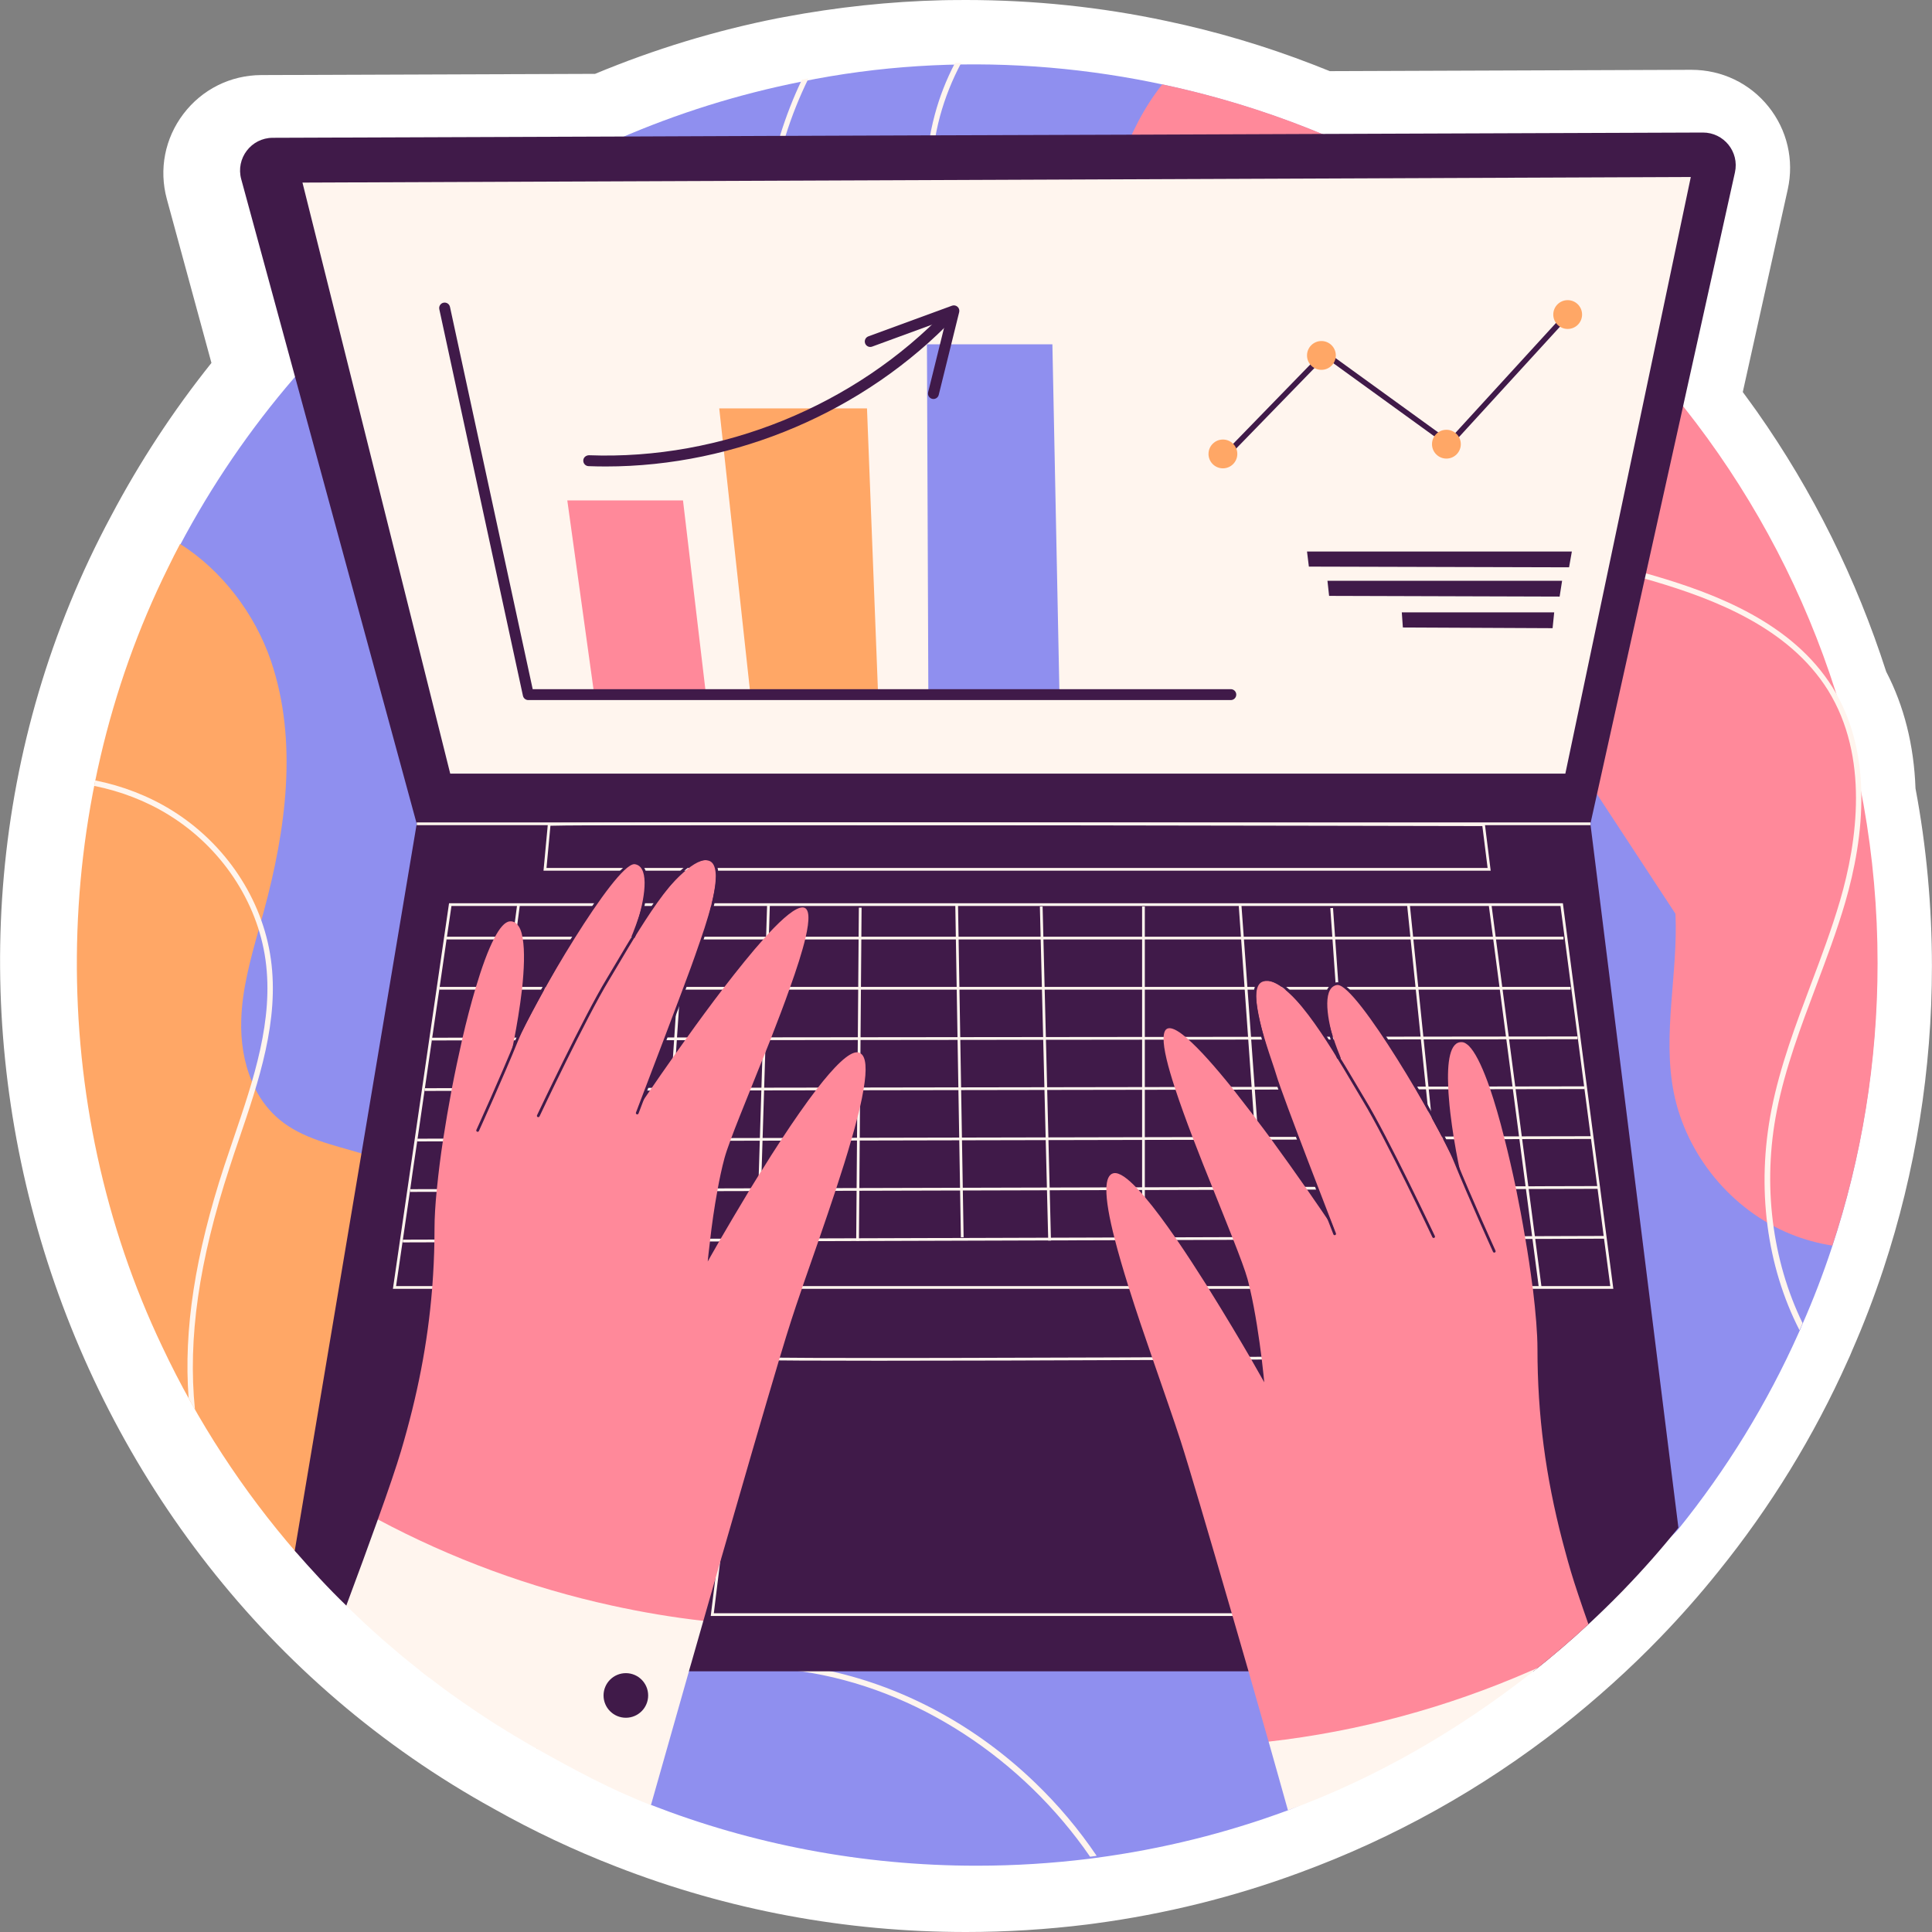 <?xml version="1.0" encoding="UTF-8"?>
<!-- Generator: Adobe Illustrator 25.2.1, SVG Export Plug-In . SVG Version: 6.00 Build 0)  -->
<svg xmlns="http://www.w3.org/2000/svg" xmlns:xlink="http://www.w3.org/1999/xlink" version="1.1" id="Capa_1" x="0px" y="0px" viewBox="0 0 512 512" style="enable-background:new 0 0 512 512;" xml:space="preserve" width="512" height="512">
<rect x="0" y="0" width="512" height="512" fill="#808080" stroke="none"/>
<g>
	<path style="fill:#FFFFFF;" d="M255.982,512c-31.94,0-63.09-5.818-92.585-17.297c-11.207-4.335-22.163-9.506-32.531-15.355   C10.753,413.26-35.417,257.647,29.416,136.787c7.573-14.341,16.506-27.964,26.619-40.607L44.22,52.778   c-2.145-7.873-0.541-16.113,4.401-22.61c4.944-6.497,12.46-10.243,20.627-10.275l88.454-0.319   c15.638-6.522,31.935-11.484,48.497-14.759c0.257-0.051,0.514-0.096,0.774-0.136c0.297-0.045,0.59-0.11,0.887-0.17   c14.005-2.634,28.01-4.114,41.856-4.448c0.138-0.003,1.65-0.031,1.865-0.034C253.049,0,254.516,0,255.982,0   c18,0,35.88,1.871,53.14,5.564c13.247,2.784,26.245,6.65,38.824,11.526c1.492,0.571,2.981,1.162,4.465,1.763l95.838-0.353   c8.037,0,15.438,3.549,20.408,9.74c4.968,6.192,6.833,14.186,5.118,21.937l-11.919,53.719c0.528,0.715,1.984,2.713,1.984,2.713   c0.588,0.808,1.175,1.619,1.752,2.436c14.894,21.158,26.334,44.306,34.269,68.95c4.75,9.13,7.359,19.526,7.768,30.949   c2.906,15.327,4.351,31.469,4.354,47.056c0,27.481-4.326,54.49-12.857,80.282c-2.453,7.418-5.25,14.708-8.316,21.685   c-0.336,0.865-0.718,1.726-1.111,2.554c-8.941,20.027-20.501,38.864-34.359,55.999c-4.722,5.897-9.89,11.764-15.313,17.379   c-7.958,8.268-17.114,16.507-26.277,23.711c-21.064,16.52-44.433,29.544-69.47,38.717c-17.325,6.406-35.574,10.927-54.188,13.42   c-0.382,0.056-1.882,0.251-2.026,0.268C277.444,511.333,266.649,512,255.982,512z"/>
	<g>
		<path style="fill:#8F8FEF;" d="M497.436,255.796c0,26.13-4.196,51.304-11.98,74.829c-2.315,7.003-4.948,13.861-7.9,20.545    c-0.231,0.636-0.521,1.273-0.81,1.881c-8.421,18.895-19.243,36.46-32.091,52.346c-4.543,5.672-79.836,65.744-103.535,74.425    c-16.118,5.961-33.074,10.186-50.639,12.529c-0.579,0.087-1.157,0.145-1.736,0.232c-9.81,1.215-19.793,1.852-29.949,1.852    c-30.412,0-59.522-5.7-86.288-16.117C162.034,474.266,2.018,229.03,47.59,144.68c8.449-16.002,18.664-30.962,30.383-44.562    c3.733-4.34,7.639-8.565,11.691-12.616c14.989-15.105,31.975-28.184,50.552-38.804h0.087c7.697-4.456,15.568-8.449,23.786-11.98    c15.336-6.655,31.483-11.748,48.295-15.076c81.686-16.694,170.294,13.059,225.039,75.9v0.029c2.94,3.302,5.823,6.715,8.565,10.186    v0.029c5.18,6.511,9.983,13.282,14.439,20.313C484.584,166.036,497.521,210.81,497.436,255.796z"/>
		<g>
			<path style="fill:#FFA766;" d="M162.144,425.494c-1.649,5.99-3.849,11.835-6.569,17.42c-0.029,0.087-0.087,0.202-0.145,0.289     c-0.232,0.521-0.492,1.042-0.753,1.534c-3.385,6.684-7.523,12.993-12.327,18.751c-1.736-0.955,1.681-67.075,1.681-67.104     c-4.571-4.468-65.408,15.16-65.408,15.16c-14.313-16.485-26.339-34.952-35.64-54.687     c-30.706-64.368-30.112-142.533,1.562-206.433c1.013-2.113,2.083-4.196,3.183-6.279c11.054,7.003,19.792,18.461,24.075,30.991     c7.234,21.355,3.964,44.822-1.939,66.554c-0.203,0.752-0.405,1.476-0.637,2.228c-0.202,0.81-0.434,1.65-0.665,2.46     c-2.199,7.871-4.398,15.799-4.63,23.931c-0.174,5.527,0.665,11.256,2.836,16.32c0.289,0.695,0.579,1.36,0.897,1.997     c1.591,3.067,3.704,5.845,6.395,8.073c6.077,5.064,14.15,6.684,21.731,8.97c20.149,6.053,37.902,19.077,50.465,35.882     c9.115,12.182,15.539,26.39,18.143,41.379C166.89,397.079,165.964,411.663,162.144,425.494z"/>
			<path style="fill:#FF899A;" d="M402.085,178.261c-16.147-7.958-34.492-9.81-52.056-13.687     c-17.564-3.907-35.766-10.649-46.443-25.146c-5.209-7.118-8.247-15.597-10.272-24.191c-6.048-25.84-4.375-68.857,14.694-92.874     c108.048,22.744,189.568,118.078,189.568,232.898c0,26.13-4.196,51.304-11.98,74.83c-3.762-0.578-7.437-1.591-10.967-3.009     c-15.742-6.366-27.808-21.008-31.078-37.646c-3.039-15.51,1.186-31.512,0.463-47.282"/>
		</g>
		<g>
			<path style="fill:#FFF5EE;" d="M493.264,209.975v0.029c0.232,10.475-1.823,20.719-4.254,29.11     c-2.199,7.553-5.035,15.047-7.755,22.31c-3.993,10.62-8.131,21.587-10.359,32.843c-3.906,19.648-1.244,39.845,6.8,56.368     c-0.231,0.636-0.521,1.273-0.81,1.881c-8.681-16.928-11.517-37.762-7.408-58.538c2.257-11.372,6.395-22.397,10.417-33.074     c2.72-7.205,5.527-14.7,7.726-22.195c4.601-15.741,7.755-38.167-3.183-55.789c-10.359-16.61-30.181-24.162-46.27-28.908     c-18.751-5.498-38.312-9.202-57.236-12.761c-23.005-4.369-46.761-8.855-69.274-16.609c-23.641-8.189-39.788-18.288-50.726-31.801     c-13.889-17.188-18.953-41.119-13.195-62.474c1.273-4.746,3.067-9.318,5.353-13.687c0.55,0,1.071,0,1.649-0.029     c-2.373,4.456-4.283,9.202-5.614,14.092c-5.643,20.892-0.666,44.331,12.935,61.172c10.764,13.311,26.68,23.265,50.089,31.338     c22.368,7.755,46.096,12.24,69.042,16.552c18.953,3.588,38.573,7.292,57.381,12.819c16.349,4.803,36.46,12.501,47.08,29.544     c0.376,0.608,0.752,1.244,1.099,1.852v0.029C491.296,192.18,493.09,201.15,493.264,209.975z"/>
			<path style="fill:#FFF5EE;" d="M430.385,421.212c-0.347,0.376-0.695,0.723-1.042,1.07c-1.505-0.955-3.009-1.968-4.485-3.038     c-3.53-2.546-6.916-5.324-10.099-8.247c-19.59-18.085-32.293-43.086-35.679-69.447c-0.058-0.232-0.087-0.463-0.116-0.724     c-0.521-4.225-0.781-8.507-0.81-12.79c0-1.273,0.029-2.575,0.058-3.877c0.087-3.067,0.289-6.135,0.665-9.202     c0-0.058,0-0.087,0.029-0.145c0.232-2.026,0.521-4.051,0.868-6.077c0.145-0.868,0.289-1.736,0.463-2.575     c0.289-1.534,0.608-3.067,0.955-4.601c0.087-0.463,0.203-0.926,0.348-1.418c0-0.174,0.058-0.347,0.116-0.55     c0.694-2.865,1.447-5.729,2.315-8.565c0.261-0.926,0.55-1.823,0.839-2.72c1.215-3.877,2.546-7.726,3.964-11.546     c0.174-0.579,0.376-1.129,0.637-1.707c1.62-4.456,3.356-8.854,5.122-13.224c0.521-1.36,1.07-2.691,1.592-4.022     c0.203-0.492,0.376-0.955,0.579-1.447c0.174-0.434,0.347-0.897,0.55-1.36c0.839-2.113,1.678-4.254,2.546-6.395     c0.955-2.46,1.91-4.948,2.836-7.408c0.145-0.376,0.26-0.723,0.405-1.1c0.087-0.231,0.173-0.463,0.26-0.723     c2.575-7.234,4.311-14.671,1.707-21.066c-0.116-0.318-0.232-0.607-0.376-0.897c-2.576-5.469-8.218-9.52-17.217-12.385     c-0.203-0.058-0.405-0.145-0.637-0.203c-14.815-4.572-30.673-5.237-46.009-5.903c-11.401-0.463-23.178-0.984-34.55-3.067     c-11.633-2.141-23.034-6.106-33.798-11.777c-0.781-0.377-1.534-0.782-2.286-1.216c-8.565-4.716-16.696-10.446-24.162-17.188     c-3.212-2.807-6.337-5.874-9.288-9.086c-1.823-1.968-3.588-3.993-5.267-6.077c-9.549-11.603-17.014-24.625-22.049-38.283     c-0.521-1.331-0.984-2.662-1.447-3.993c-2.605-7.871-4.456-15.944-5.44-24.075c-1.476-12.327-0.984-24.625,1.244-36.257     c0.781-4.051,1.794-8.015,2.98-11.893c1.592-5.15,3.531-10.156,5.816-14.902c0.579-0.087,1.157-0.203,1.736-0.318     c-2.373,4.832-4.427,9.925-6.077,15.22c-1.186,3.878-2.199,7.842-2.98,11.893c-2.257,11.575-2.778,23.786-1.302,36.084     c0.983,8.276,2.893,16.378,5.585,24.249c0.376,1.158,0.782,2.286,1.244,3.415c4.832,13.021,11.893,25.262,20.574,36.17     c4.456,5.585,9.376,10.851,14.642,15.655c8.305,7.61,17.507,14.15,27.345,19.329c0.839,0.434,1.678,0.868,2.517,1.273     c9.722,4.861,20.024,8.42,30.673,10.359c11.256,2.055,23.004,2.576,34.347,3.039c15.423,0.665,31.367,1.36,46.356,5.961     c1.62,0.492,3.125,1.013,4.514,1.592c7.205,2.893,11.893,6.771,14.266,11.777c0.231,0.492,0.434,0.984,0.608,1.505     c2.402,6.54,0.781,13.919-1.736,21.066c-0.087,0.26-0.174,0.492-0.26,0.723c-0.203,0.55-0.376,1.071-0.579,1.592     c-0.868,2.315-1.736,4.601-2.633,6.916c-1.244,3.125-2.488,6.221-3.733,9.289c-0.058,0.145-0.116,0.318-0.174,0.463     c-0.116,0.318-0.26,0.608-0.376,0.926c-0.347,0.839-0.666,1.707-1.013,2.546c-1.765,4.37-3.501,8.768-5.151,13.224     c-0.376,0.926-0.694,1.881-1.042,2.807c-1.244,3.443-2.46,6.916-3.559,10.446c-0.694,2.199-1.36,4.398-1.968,6.627     c-0.608,2.17-1.157,4.398-1.678,6.597c0.029,0,0.029,0,0,0.029c-0.058,0.174-0.087,0.347-0.116,0.521     c-0.694,3.096-1.302,6.221-1.765,9.347v0.029c-0.145,1.013-0.289,2.026-0.405,3.067c-0.029,0.087-0.029,0.203-0.058,0.289     c0,0.087-0.029,0.203-0.029,0.29c-0.463,3.993-0.695,8.015-0.666,12.038c0,0.289,0,0.607,0.029,0.897     c0.029,4.254,0.318,8.536,0.897,12.79c0.029,0.231,0.058,0.492,0.087,0.724c3.415,24.972,15.366,49.076,33.364,66.641     c3.646,3.588,7.581,6.916,11.719,9.896C427.26,419.186,428.794,420.228,430.385,421.212z"/>
			<path style="fill:#FFF5EE;" d="M71.776,254.133c2.286,16.291-3.183,32.351-8.478,47.89c-0.839,2.46-1.678,4.919-2.46,7.379     c-8.131,24.827-11.083,45.285-9.173,64.123c-0.579-0.983-1.157-1.997-1.678-2.98c-1.36-18.172,1.707-37.936,9.463-61.606     c0.81-2.431,1.649-4.919,2.488-7.379c5.237-15.394,10.649-31.28,8.42-47.224c-2.17-15.452-11.748-29.805-25.638-38.37     c-5.99-3.704-12.703-6.279-19.764-7.697c0.116-0.492,0.203-0.955,0.29-1.447c7.234,1.447,14.121,4.109,20.255,7.9     C59.738,223.518,69.548,238.246,71.776,254.133z"/>
			<path style="fill:#FFF5EE;" d="M290.622,491.816c-0.579,0.087-1.157,0.145-1.736,0.232     c-17.709-25.724-45.893-44.678-76.566-49.134c-1.447-0.232-2.923-0.405-4.369-0.55c-8.334-0.81-16.754-0.695-25.175-0.203     c-3.125,0.203-6.279,0.463-9.404,0.753c-2.113,0.174-4.225,0.405-6.309,0.607c0,0,0,0-0.029,0     c-1.071,0.116-2.142,0.203-3.212,0.318c-0.087,0-0.174,0.029-0.26,0.029c-2.923,0.289-5.903,0.579-8.883,0.868     c-2.894,0.232-5.816,0.492-8.71,0.666c-9.144,0.608-20.603,0.926-32.351-0.897c-0.695-0.521-1.389-1.042-2.055-1.592     c-0.145-0.087-0.261-0.203-0.405-0.318c0.608,0.116,1.215,0.232,1.823,0.318c11.922,1.996,23.612,1.707,32.901,1.07     c3.154-0.203,6.366-0.492,9.549-0.781c0.984-0.087,1.968-0.203,2.951-0.289c1.794-0.174,3.559-0.347,5.296-0.521     c6.424-0.637,12.964-1.302,19.532-1.707c8.305-0.463,16.639-0.579,24.886,0.232c4.08,0.405,8.16,1.07,12.211,1.997     c19.706,4.398,38.514,14.613,53.938,29.457C280.465,478.332,285.934,484.872,290.622,491.816z"/>
		</g>
		<g>
			<g>
				<path style="fill:#401A49;" d="M451.27,35.124c5.565-0.02,9.712,5.128,8.507,10.561l-13.65,61.538v0.029l-9.925,44.707      l-0.318,1.418l-9.752,43.926l-4.659,21.008l23.323,186.553c-4.543,5.672-9.346,11.112-14.41,16.349      c-0.347,0.376-0.695,0.723-1.042,1.07c-2.72,2.778-5.527,5.498-8.391,8.16c-4.684,4.338-9.538,8.505-14.563,12.465      c-0.007,0.002-0.014,0.005-0.021,0.007H163.291l-71.52-17.391c0,0,0,0,0-0.029c-4.796-4.619-9.292-9.539-13.658-14.526v-0.029      l17.68-105.271l14.642-87.359L78.113,99.583L63.926,47.479c-1.5-5.509,2.635-10.941,8.345-10.961l91.957-0.335l42.479-0.174      h1.476l38.341-0.145h1.447l52.115-0.174l51.941-0.202h0.058L451.27,35.124z"/>
				<polygon style="fill:#FFF5EE;" points="80.156,48.388 119.313,205.014 414.834,205.014 448.08,46.91     "/>
				<rect x="110.446" y="217.951" style="fill:#FFF5EE;" width="311.039" height="0.723"/>
				<path style="fill:#FFF5EE;" d="M395.048,230.741H144.033l0.039-0.396l1.119-12.012l0.094-0.094      c0.147-0.144,0.587-0.596,247.877-0.042h0.32L395.048,230.741z M144.829,230.018H394.23l-1.389-11.097      c-9.964-0.022-237.96-0.52-246.97-0.093L144.829,230.018z"/>
				<g>
					<g>
						<path style="fill:#FFF5EE;" d="M414.181,239.375H119l-10.359,71.212l-4.456,30.557l-0.058,0.405h323.423L414.181,239.375z         M104.966,340.826l3.703-25.319l0.637-4.572l1.302-8.797l1.939-13.398l1.939-13.369l1.968-13.397l1.939-13.369l1.244-8.507        h293.908l6.308,48.15l1.736,13.224l1.736,13.224l1.707,13.195l1.708,12.935H104.966z"/>
					</g>
					<g>
						<rect x="118.327" y="248.242" style="fill:#FFF5EE;" width="296.015" height="0.723"/>
						<rect x="116.399" y="261.541" style="fill:#FFF5EE;" width="299.812" height="0.723"/>
						<polygon style="fill:#FFF5EE;" points="114.47,275.726 114.47,275.003 418.076,274.676 418.076,275.399       "/>
						<polygon style="fill:#FFF5EE;" points="112.539,289.107 112.539,288.384 419.944,287.891 419.944,288.614       "/>
						<polygon style="fill:#FFF5EE;" points="110.611,302.488 110.611,301.765 421.812,301.108 421.812,301.831       "/>
						<polygon style="fill:#FFF5EE;" points="108.683,315.868 108.683,315.145 423.68,314.324 423.68,315.047       "/>
						<polygon style="fill:#FFF5EE;" points="106.754,329.249 106.754,328.526 425.546,327.541 425.546,328.264       "/>
					</g>
					<g>
						<polygon style="fill:#FFF5EE;" points="124.473,341.373 123.755,341.276 137.055,239.691 137.773,239.787       "/>
					</g>
					<g>
						
							<rect x="103.165" y="289.984" transform="matrix(0.102 -0.995 0.995 0.102 -150.44 414.13)" style="fill:#FFF5EE;" width="101.742" height="0.724"/>
					</g>
					<g>
						<polygon style="fill:#FFF5EE;" points="407.826,341.373 394.527,239.787 395.245,239.691 408.544,341.276       "/>
					</g>
					<g>
						
							<rect x="377.901" y="239.476" transform="matrix(0.995 -0.102 0.102 0.995 -27.555 39.956)" style="fill:#FFF5EE;" width="0.724" height="101.742"/>
					</g>
					<g>
						<polygon style="fill:#FFF5EE;" points="175.823,328.789 175.102,328.738 181.012,240.081 181.733,240.132       "/>
					</g>
					<g>
						
							<rect x="157.772" y="284.012" transform="matrix(0.031 -1 1 0.031 -88.365 477.58)" style="fill:#FFF5EE;" width="88.82" height="0.724"/>
					</g>
					<g>
						
							<rect x="183.402" y="284.258" transform="matrix(0.008 -1 1 0.008 -58.825 509.958)" style="fill:#FFF5EE;" width="88.29" height="0.723"/>
					</g>
					<g>
						<polygon style="fill:#FFF5EE;" points="254.645,327.907 253.167,239.99 253.89,239.979 255.368,327.896       "/>
					</g>
					<g>
						<polygon style="fill:#FFF5EE;" points="334.489,327.471 328.28,240.01 329.001,239.959 335.413,328.272       "/>
					</g>
					<g>
						<rect x="302.667" y="240.231" style="fill:#FFF5EE;" width="0.723" height="88.533"/>
					</g>
					<g>
						<polygon style="fill:#FFF5EE;" points="277.794,328.772 275.577,240.239 276.301,240.222 278.517,328.755       "/>
					</g>
					<g>
						
							<rect x="355.491" y="240.368" transform="matrix(0.998 -0.07 0.07 0.998 -19.061 25.66)" style="fill:#FFF5EE;" width="0.722" height="87.766"/>
					</g>
				</g>
				<path style="fill:#FFF5EE;" d="M344.811,428.248h-156.46l8.41-68.27l-0.058-0.138l0.917-0.924l-0.086,0.711      c5.843,0.487,92.488,0.17,138.491-0.073l0.322-0.001L344.811,428.248z M189.168,427.525h154.825l-8.285-67.245      c-3.595,0.02-36.49,0.187-69.015,0.275c-55.598,0.147-66.874-0.022-69.241-0.28L189.168,427.525z"/>
			</g>
			<path style="fill:#FF899A;" d="M157.361,183.22l-7.019-50.608h30.66l6.033,50.978     C187.036,183.589,156.807,182.666,157.361,183.22z"/>
			<path style="fill:#FFA766;" d="M198.734,182.85l-8.127-74.619h39.156l2.894,74.619C232.657,182.85,198.365,182.51,198.734,182.85     z"/>
			<polygon style="fill:#8F8FEF;" points="246.017,183.22 245.648,91.239 278.894,91.239 280.741,182.679    "/>
			<path style="fill:#401A49;" d="M326.177,185.528H140c-0.681,0-1.271-0.474-1.415-1.14L116.42,81.941     c-0.168-0.782,0.327-1.551,1.108-1.72c0.794-0.166,1.554,0.326,1.721,1.107l21.92,101.308h185.008     c0.799,0,1.446,0.647,1.446,1.446S326.976,185.528,326.177,185.528z"/>
			<g>
				<path style="fill:#401A49;" d="M160.565,123.621c-1.533,0-3.066-0.029-4.598-0.086c-0.799-0.032-1.42-0.702-1.391-1.501      c0.029-0.798,0.679-1.356,1.501-1.391c35.104,1.338,70.564-13.07,94.802-38.528c0.555-0.575,1.47-0.599,2.046-0.05      c0.579,0.551,0.6,1.467,0.05,2.046C229.232,109.049,194.98,123.621,160.565,123.621z"/>
				<path style="fill:#401A49;" d="M247.373,105.739c-0.113,0-0.23-0.014-0.346-0.043c-0.778-0.191-1.25-0.976-1.059-1.752      l4.763-19.276l-19.609,7.189c-0.755,0.278-1.58-0.111-1.855-0.861s0.11-1.581,0.859-1.856l22.163-8.126      c0.5-0.183,1.064-0.076,1.465,0.282c0.398,0.356,0.566,0.904,0.438,1.424l-5.416,21.918      C248.615,105.298,248.023,105.739,247.373,105.739z"/>
			</g>
			<g>
				<path style="fill:#401A49;" d="M325.438,120.776c-0.181,0-0.364-0.068-0.503-0.204c-0.288-0.279-0.293-0.736-0.016-1.023      l25.614-26.351c0.251-0.261,0.652-0.292,0.943-0.081l32.476,23.51l31.333-34.248c0.275-0.293,0.731-0.312,1.022-0.045      c0.296,0.269,0.317,0.727,0.047,1.022l-31.768,34.724c-0.246,0.27-0.658,0.314-0.959,0.097l-32.491-23.522l-25.179,25.903      C325.815,120.702,325.627,120.776,325.438,120.776z"/>
				<path style="fill:#FFA766;" d="M327.901,120.298c0,2.108-1.709,3.817-3.817,3.817c-2.108,0-3.817-1.709-3.817-3.817      c0-2.108,1.709-3.817,3.817-3.817C326.192,116.481,327.901,118.19,327.901,120.298z"/>
				<path style="fill:#FFA766;" d="M354.006,94.194c0,2.108-1.709,3.817-3.817,3.817c-2.108,0-3.817-1.709-3.817-3.817      c0-2.108,1.709-3.817,3.817-3.817C352.297,90.377,354.006,92.086,354.006,94.194z"/>
				<path style="fill:#FFA766;" d="M387.129,117.713c0,2.108-1.709,3.817-3.817,3.817c-2.108,0-3.817-1.709-3.817-3.817      c0-2.108,1.709-3.817,3.817-3.817C385.42,113.895,387.129,115.604,387.129,117.713z"/>
				<path style="fill:#FFA766;" d="M419.267,83.358c0,2.108-1.709,3.817-3.817,3.817c-2.108,0-3.817-1.709-3.817-3.817      c0-2.108,1.709-3.817,3.817-3.817C417.558,79.541,419.267,81.25,419.267,83.358z"/>
			</g>
			<g>
				<polygon style="fill:#401A49;" points="346.864,150.158 346.372,146.156 416.558,146.156 415.819,150.343     "/>
				<polygon style="fill:#401A49;" points="352.226,157.916 351.789,153.914 413.972,153.914 413.317,158.1     "/>
				<polygon style="fill:#401A49;" points="371.774,166.289 371.491,162.287 411.879,162.287 411.453,166.474     "/>
			</g>
		</g>
		<g>
			<path style="fill:#FF899A;" d="M228.872,288.567c-0.26,1.591-0.608,3.328-1.042,5.18c-0.231,0.926-0.463,1.91-0.752,2.894     c0.029,0.029,0.029,0.058,0,0.058c-0.405,1.65-0.897,3.386-1.418,5.18c-1.186,4.225-2.633,8.739-4.138,13.34     c-1.476,4.456-3.009,8.971-4.514,13.311c-1.505,4.34-2.98,8.507-4.283,12.298c-0.087,0.26-0.174,0.492-0.232,0.724     c-1.071,3.067-1.997,5.874-2.778,8.275c-0.723,2.228-1.823,5.758-3.183,10.33c-3.848,12.877-9.954,33.885-16.32,56.021     c-1.273,4.427-2.546,8.912-3.819,13.368c0,0-30.95,18.939-54.336,13.37c-16.661-3.968-31.924-40.251-31.924-40.251     c2.749-7.64,4.919-14.034,6.134-18.115c4.34-14.642,7.089-28.502,8.247-42.999c0.029-0.232,0.029-0.492,0.058-0.724     c0.289-3.935,0.492-7.899,0.55-11.98c0.029-1.129,0.029-2.257,0.029-3.415c0-2.72,0.203-6.106,0.579-9.954     c0.029-0.347,0.058-0.695,0.116-1.071c0.376-3.762,0.897-7.928,1.562-12.298c0.666-4.312,1.447-8.826,2.286-13.369     c0.868-4.514,1.823-9.028,2.807-13.369c1.099-4.775,2.286-9.318,3.501-13.397c1.649-5.527,3.328-10.215,5.006-13.369     c1.418-2.72,2.778-4.311,4.08-4.427c0.492-0.058,0.955,0.058,1.331,0.29c0.26,0.116,0.492,0.318,0.665,0.55     c0.723,0.753,1.158,1.997,1.418,3.588c0.608,3.415,0.376,8.42-0.145,13.369c-0.579,5.122-1.476,10.186-2.083,13.368     c-0.347,1.794-0.608,3.009-0.695,3.299c0.087-0.174,0.318-0.608,0.666-1.273c0.058-0.145,0.116-0.289,0.203-0.434     c0.231-0.463,0.521-0.984,0.81-1.592c1.592-3.067,4.138-7.928,7.119-13.368c2.344-4.283,4.977-8.941,7.639-13.369     c1.186-1.968,2.373-3.906,3.53-5.729c0.232-0.347,0.463-0.695,0.665-1.042c0.405-0.578,0.781-1.157,1.158-1.736     c0.174-0.231,0.318-0.492,0.492-0.723c2.662-3.935,5.151-7.147,7.205-8.999c0.665-0.608,1.273-1.042,1.823-1.302     c0.173-0.116,0.376-0.202,0.521-0.26c0.174-0.058,0.347-0.116,0.463-0.116c0.174-0.029,0.318-0.058,0.463-0.029     c1.215,0.116,1.968,0.752,2.402,1.707c0.579,1.244,0.637,3.009,0.405,4.977c0,0.087,0,0.145-0.029,0.231     c-0.145,1.215-0.434,2.518-0.781,3.791c-0.058,0.232-0.116,0.492-0.174,0.723c-0.984,3.617-2.373,7.06-2.98,8.507     c-0.116,0.289-0.202,0.492-0.26,0.608c0.058-0.116,0.203-0.318,0.376-0.608c0.289-0.434,0.695-1.07,1.215-1.852     c0.868-1.331,2.055-3.067,3.443-4.919c0.232-0.347,0.463-0.694,0.724-1.042c0.174-0.231,0.376-0.463,0.55-0.695     c0.174-0.231,0.347-0.492,0.55-0.723c2.575-3.357,5.527-6.771,8.334-8.999c2.517-2.055,4.89-3.067,6.655-2.083     c0.087,0.058,0.174,0.116,0.26,0.174c0.174,0.174,0.318,0.405,0.434,0.637c0.145,0.347,0.26,0.781,0.318,1.273     c0.231,1.968-0.203,5.122-1.128,8.999c-0.058,0.232-0.116,0.463-0.174,0.723c-0.608,2.575-1.447,5.469-2.402,8.507     c-0.289,0.984-0.608,1.997-0.926,3.009c-0.231,0.666-0.434,1.215-0.578,1.678c-0.145,0.434-0.405,1.158-0.694,2.055     c-0.753,2.17-1.505,4.398-2.315,6.597c-0.521,1.418-1.042,2.836-1.562,4.254c-0.289,0.781-0.579,1.591-0.897,2.373     c-0.868,2.315-1.736,4.572-2.575,6.742c-0.984,2.489-1.91,4.832-2.778,6.974c-0.289,0.666-0.521,1.331-0.781,1.968     c-0.666,1.649-1.273,3.125-1.794,4.398c-1.187,2.893-1.968,4.717-2.083,4.977c0.087-0.116,0.318-0.463,0.694-1.042     c0,0,0.029-0.029,0.029-0.058c0.608-0.868,1.505-2.199,2.662-3.877c1.534-2.257,3.559-5.18,5.874-8.449     c0.232-0.376,0.521-0.753,0.781-1.129c0.868-1.215,1.765-2.488,2.691-3.791c3.067-4.312,6.453-8.912,9.838-13.34     c3.791-4.919,7.553-9.607,10.909-13.34c0.116-0.116,0.232-0.261,0.347-0.376c0.26-0.289,0.521-0.579,0.753-0.839     c3.906-4.196,7.147-6.916,8.999-6.916c1.939,0,1.939,3.154,0.781,8.131c-0.868,3.646-2.344,8.247-4.167,13.311     c-1.476,4.225-3.241,8.797-5.006,13.34c-0.521,1.302-1.042,2.633-1.563,3.935c-0.26,0.665-0.521,1.302-0.81,1.968     c-1.013,2.546-2.026,5.064-2.98,7.437c-2.083,5.18-3.964,9.838-5.267,13.369c-0.781,2.113-1.36,3.82-1.678,5.006     c-0.694,2.575-1.302,5.44-1.823,8.334c-0.897,4.832-1.563,9.694-1.967,13.311c-0.434,3.415-0.637,5.701-0.637,5.701     s1.215-2.199,3.241-5.701c1.997-3.443,4.775-8.16,7.9-13.34c0.752-1.215,1.505-2.46,2.286-3.704     c0.26-0.405,0.492-0.81,0.781-1.216c1.707-2.778,3.53-5.642,5.353-8.42c3.183-4.861,6.424-9.52,9.376-13.369     c4.572-5.903,8.507-9.867,10.764-9.694c0.058,0,0.116,0,0.174,0.029c0.174,0.029,0.347,0.087,0.521,0.203     C229.595,279.944,229.74,283.445,228.872,288.567z"/>
			<path style="fill:#FFF5EE;" d="M186.393,429.545c-1.071,3.733-2.142,7.437-3.183,11.141c-0.145,0.492-0.289,0.984-0.434,1.476     c-0.058,0.232-0.145,0.492-0.202,0.753c-3.588,12.587-7.173,25.243-10.067,35.458c-10.475-4.051-20.461-9.415-30.155-14.884     c-1.736-0.955-3.444-1.939-5.122-2.98c-0.781-0.434-1.562-0.897-2.315-1.389c-0.434-0.231-0.868-0.492-1.273-0.781     c-1.331-0.781-2.633-1.621-3.906-2.459c-1.91-1.215-3.82-2.488-5.672-3.791c-1.186-0.81-2.373-1.62-3.53-2.46     c-1.187-0.81-2.344-1.649-3.473-2.517c-1.157-0.868-2.315-1.736-3.443-2.604c-0.695-0.521-1.389-1.042-2.055-1.592     c-0.145-0.087-0.261-0.203-0.405-0.318c-1.042-0.81-2.054-1.649-3.067-2.459c-0.926-0.724-1.823-1.476-2.72-2.257     c-0.724-0.608-1.447-1.215-2.17-1.852c-1.187-0.984-2.373-2.026-3.53-3.096c-2.112-1.852-4.167-3.791-6.192-5.758     c-0.579-0.55-1.157-1.1-1.707-1.65c0,0,0,0,0-0.029c3.009-8.045,5.903-15.944,8.363-22.831     c19.503,10.417,40.424,18.114,62.011,22.831C170.16,427.259,178.262,428.619,186.393,429.545z"/>
			<path style="fill:#401A49;" d="M171.768,449.312c0,3.264-2.646,5.91-5.91,5.91c-3.264,0-5.911-2.646-5.911-5.91     c0-3.264,2.646-5.91,5.911-5.91C169.122,443.402,171.768,446.048,171.768,449.312z"/>
			<path style="fill:#401A49;" d="M126.578,299.944c-0.05,0-0.102-0.01-0.149-0.033c-0.183-0.083-0.262-0.296-0.181-0.478     c0.066-0.143,6.506-14.327,10.339-23.812c3.417-8.462,25.286-47.328,31.566-47.328c0.079,0,0.157,0.007,0.231,0.02     c1.027,0.174,1.821,0.744,2.355,1.693c2.227,3.948-0.629,13.737-2.452,18.361c-0.071,0.187-0.28,0.278-0.469,0.204     c-0.186-0.073-0.275-0.283-0.202-0.469c2.065-5.245,4.433-14.299,2.492-17.74c-0.427-0.761-1.032-1.197-1.844-1.336     c-0.052-0.009-0.107-0.013-0.165-0.013c-5.151,0-26.788,36.837-30.841,46.878c-3.838,9.502-10.286,23.7-10.349,23.841     C126.848,299.865,126.714,299.944,126.578,299.944z"/>
			<path style="fill:#401A49;" d="M142.647,296.065c-0.052,0-0.105-0.01-0.155-0.034c-0.181-0.085-0.257-0.301-0.173-0.482     c0.123-0.258,12.272-25.994,18.49-36.234c0.734-1.209,1.556-2.6,2.45-4.111c7.035-11.893,17.672-29.857,24.739-27.819     c0.776,0.224,1.37,0.735,1.774,1.516c2.224,4.323-2.086,16.59-4.158,22.487c-0.28,0.8-0.521,1.483-0.697,2.01     c-1.645,4.937-15.563,41.329-15.705,41.697c-0.071,0.185-0.283,0.276-0.466,0.208c-0.189-0.072-0.28-0.28-0.21-0.468     c0.141-0.367,14.054-36.742,15.694-41.666c0.175-0.531,0.417-1.216,0.699-2.021c2.038-5.801,6.28-17.87,4.197-21.917     c-0.312-0.605-0.747-0.983-1.328-1.152c-6.555-1.885-17.413,16.5-23.916,27.492c-0.896,1.513-1.719,2.907-2.455,4.117     c-6.199,10.209-18.333,35.909-18.453,36.169C142.911,295.989,142.783,296.065,142.647,296.065z"/>
		</g>
		<g>
			<path style="fill:#FF899A;" d="M420.952,430.442c-4.312,3.993-8.768,7.842-13.369,11.517c0,0-26.176,18.396-39.27,22.017     c-17.585,4.862-32.116-2.426-32.116-2.426c-1.794-6.25-3.559-12.5-5.324-18.635c-1.476-5.122-2.923-10.157-4.34-15.018     c-6.251-21.558-11.546-39.527-13.658-46.067c-1.823-5.672-4.572-13.426-7.437-21.76c-2.112-6.077-4.283-12.443-6.192-18.519     c-0.087-0.26-0.174-0.492-0.232-0.724c-1.389-4.427-2.633-8.681-3.617-12.529c-1.418-5.498-2.257-10.128-2.199-13.253     c0.058-2.431,0.637-3.877,1.968-4.138c1.447-0.26,3.646,1.331,6.25,4.109c0.405,0.434,0.81,0.868,1.244,1.36     c0.231,0.261,0.492,0.55,0.723,0.839c2.546,2.98,5.382,6.829,8.276,11.025c2.749,3.993,5.556,8.334,8.247,12.587     c0.145,0.231,0.289,0.492,0.434,0.724c4.369,7.002,8.363,13.716,11.083,18.403c2.228,3.907,3.617,6.366,3.617,6.366     s-0.232-2.575-0.695-6.395c-0.637-5.035-1.649-12.211-3.096-18.374c-0.058-0.26-0.116-0.492-0.174-0.724     c-0.145-0.636-0.29-1.244-0.463-1.852c-0.579-2.141-2.026-5.99-3.906-10.764c-1.534-3.906-3.386-8.478-5.295-13.253     c-1.765-4.34-3.559-8.854-5.238-13.253c-1.794-4.688-3.443-9.231-4.775-13.282c-1.881-5.729-3.096-10.504-3.038-13.282     c0.029-1.707,0.492-2.662,1.563-2.662c1.099,0,2.691,0.955,4.63,2.662c3.27,2.807,7.523,7.639,12.038,13.253     c1.823,2.315,3.733,4.775,5.643,7.263c0.289,0.405,0.608,0.839,0.897,1.244c1.215,1.562,2.373,3.154,3.559,4.746     c3.444,4.717,6.742,9.347,9.462,13.253c3.067,4.398,5.44,7.9,6.598,9.607c0,0,0,0.029,0.029,0.058     c0.318,0.434,0.521,0.752,0.636,0.926c-0.347-0.897-2.026-4.919-4.312-10.591c-0.752-1.852-1.563-3.906-2.402-6.077     c-0.926-2.373-1.852-4.803-2.749-7.176c-0.492-1.331-1.013-2.662-1.476-3.935c-1.128-3.096-2.257-6.25-3.328-9.346     c-1.592-4.659-3.039-9.231-4.138-13.253c-1.621-5.932-2.489-10.764-2.026-13.253c0.116-0.521,0.26-0.926,0.463-1.244     c0.145-0.174,0.318-0.347,0.492-0.434c1.65-0.926,3.82-0.087,6.163,1.678c3.038,2.344,6.337,6.25,9.144,9.954     c0.116,0.202,0.26,0.376,0.405,0.578c0.695,0.926,1.331,1.852,1.968,2.72c0.926,1.302,1.736,2.518,2.402,3.501l0.029,0.029     c0.463,0.752,0.868,1.389,1.157,1.852c0.145,0.231,0.261,0.405,0.376,0.55c-0.087-0.232-0.232-0.579-0.405-1.013     c-0.463-1.129-1.158-2.894-1.823-4.919c-0.81-2.373-1.562-5.092-1.881-7.523c-0.029-0.087-0.058-0.145-0.029-0.232     c-0.289-2.286-0.174-4.283,0.695-5.498c0.376-0.579,0.926-0.955,1.678-1.1c0.116-0.058,0.289-0.058,0.434-0.087h0.29     c0,0,0-0.029,0.029,0c0.029-0.029,0.058-0.029,0.087,0c0.087,0,0.203,0.029,0.318,0.087c0.058,0.029,0.116,0.029,0.203,0.058     c0.145,0.058,0.347,0.145,0.521,0.26c0.376,0.174,0.782,0.434,1.216,0.781c2.72,2.17,6.337,7.089,10.128,13.021     c0.029,0.058,0.087,0.116,0.116,0.203h0.029c0.174,0.318,0.376,0.608,0.579,0.926c2.402,3.877,4.919,8.131,7.292,12.298     c1.1,1.997,2.199,3.878,3.241,5.787v0.058c0.29,0.55,0.608,1.099,0.868,1.649c0,0,0,0.029,0.029,0.029     c0.839,1.533,1.621,2.951,2.344,4.311c0.26,0.492,0.492,0.955,0.723,1.418c0.116,0.174,0.203,0.347,0.289,0.521     c1.476,2.807,2.662,5.122,3.473,6.655c0.029,0.058,0.058,0.145,0.116,0.232c0.463,0.926,0.781,1.505,0.868,1.707     c-0.145-0.55-0.955-4.282-1.736-9.115c-0.318-2.054-0.666-4.311-0.926-6.626c-0.145-1.302-0.289-2.604-0.376-3.906     c-0.087-0.926-0.145-1.823-0.174-2.72c-0.318-6.8,0.376-12.414,3.704-12.124c0.405,0.029,0.839,0.232,1.273,0.579     c0.376,0.26,0.724,0.637,1.1,1.1c1.591,1.996,3.27,5.672,4.919,10.417c1.302,3.819,2.633,8.363,3.849,13.253     c1.07,4.196,2.112,8.681,3.067,13.224c0.897,4.369,1.736,8.854,2.46,13.195c0.781,4.456,1.418,8.826,1.939,12.877     c0.029,0.231,0.058,0.492,0.116,0.724c0.753,6.308,1.215,11.835,1.215,15.886c0,17.767,2.199,33.914,6.569,50.755     c0.232,0.926,0.492,1.881,0.752,2.807c0.492,1.852,1.013,3.704,1.562,5.556C417.306,419.852,418.926,424.684,420.952,430.442z"/>
			<path style="fill:#FFF5EE;" d="M407.583,441.959c-0.405,0.318-0.81,0.637-1.216,0.955     c-19.474,15.336-41.349,28.153-65.048,36.834c-1.649-5.816-3.415-12.238-5.122-18.199c23.815-2.691,47.224-9.028,69.216-18.635     C406.136,442.625,406.86,442.306,407.583,441.959z"/>
			<path style="fill:#401A49;" d="M395.996,331.958c-0.136,0-0.27-0.079-0.33-0.212c-0.063-0.142-6.514-14.34-10.349-23.841     c-4.056-10.04-25.695-46.878-30.846-46.878c-0.055,0-0.11,0.004-0.163,0.013c-0.812,0.139-1.417,0.575-1.847,1.335     c-1.941,3.444,0.43,12.498,2.497,17.742c0.073,0.186-0.016,0.396-0.202,0.469c-0.186,0.073-0.396-0.017-0.469-0.204     c-1.824-4.623-4.682-14.41-2.455-18.361c0.534-0.948,1.328-1.518,2.355-1.693c0.073-0.013,0.152-0.02,0.231-0.02     c6.27,0,28.15,38.865,31.569,47.327c3.831,9.486,10.273,23.67,10.339,23.812c0.081,0.182,0.003,0.396-0.181,0.478     C396.099,331.948,396.046,331.958,395.996,331.958z"/>
			<path style="fill:#401A49;" d="M379.925,328.079c-0.136,0-0.265-0.076-0.327-0.207c-0.121-0.259-12.251-25.96-18.451-36.169     c-0.739-1.217-1.567-2.617-2.468-4.14c-6.503-10.983-17.348-29.359-23.905-27.469c-0.582,0.169-1.014,0.54-1.323,1.132     c-1.913,3.659,1.703,14.378,3.645,20.137c0.474,1.408,0.886,2.625,1.129,3.464c1.577,5.463,15.668,41.655,15.812,42.021     c0.071,0.186-0.021,0.396-0.207,0.468c-0.181,0.071-0.393-0.018-0.469-0.206c-0.142-0.366-14.245-36.588-15.833-42.081     c-0.236-0.824-0.645-2.033-1.119-3.435c-2.114-6.271-5.654-16.77-3.6-20.702c0.401-0.765,0.993-1.267,1.763-1.491     c0.377-0.109,0.762-0.161,1.155-0.161c7.032,0,16.915,16.702,23.575,27.956c0.899,1.52,1.724,2.917,2.463,4.133     c6.217,10.241,18.364,35.976,18.487,36.234c0.084,0.181,0.008,0.397-0.173,0.482C380.03,328.069,379.977,328.079,379.925,328.079     z"/>
		</g>
	</g>
</g>















</svg>
